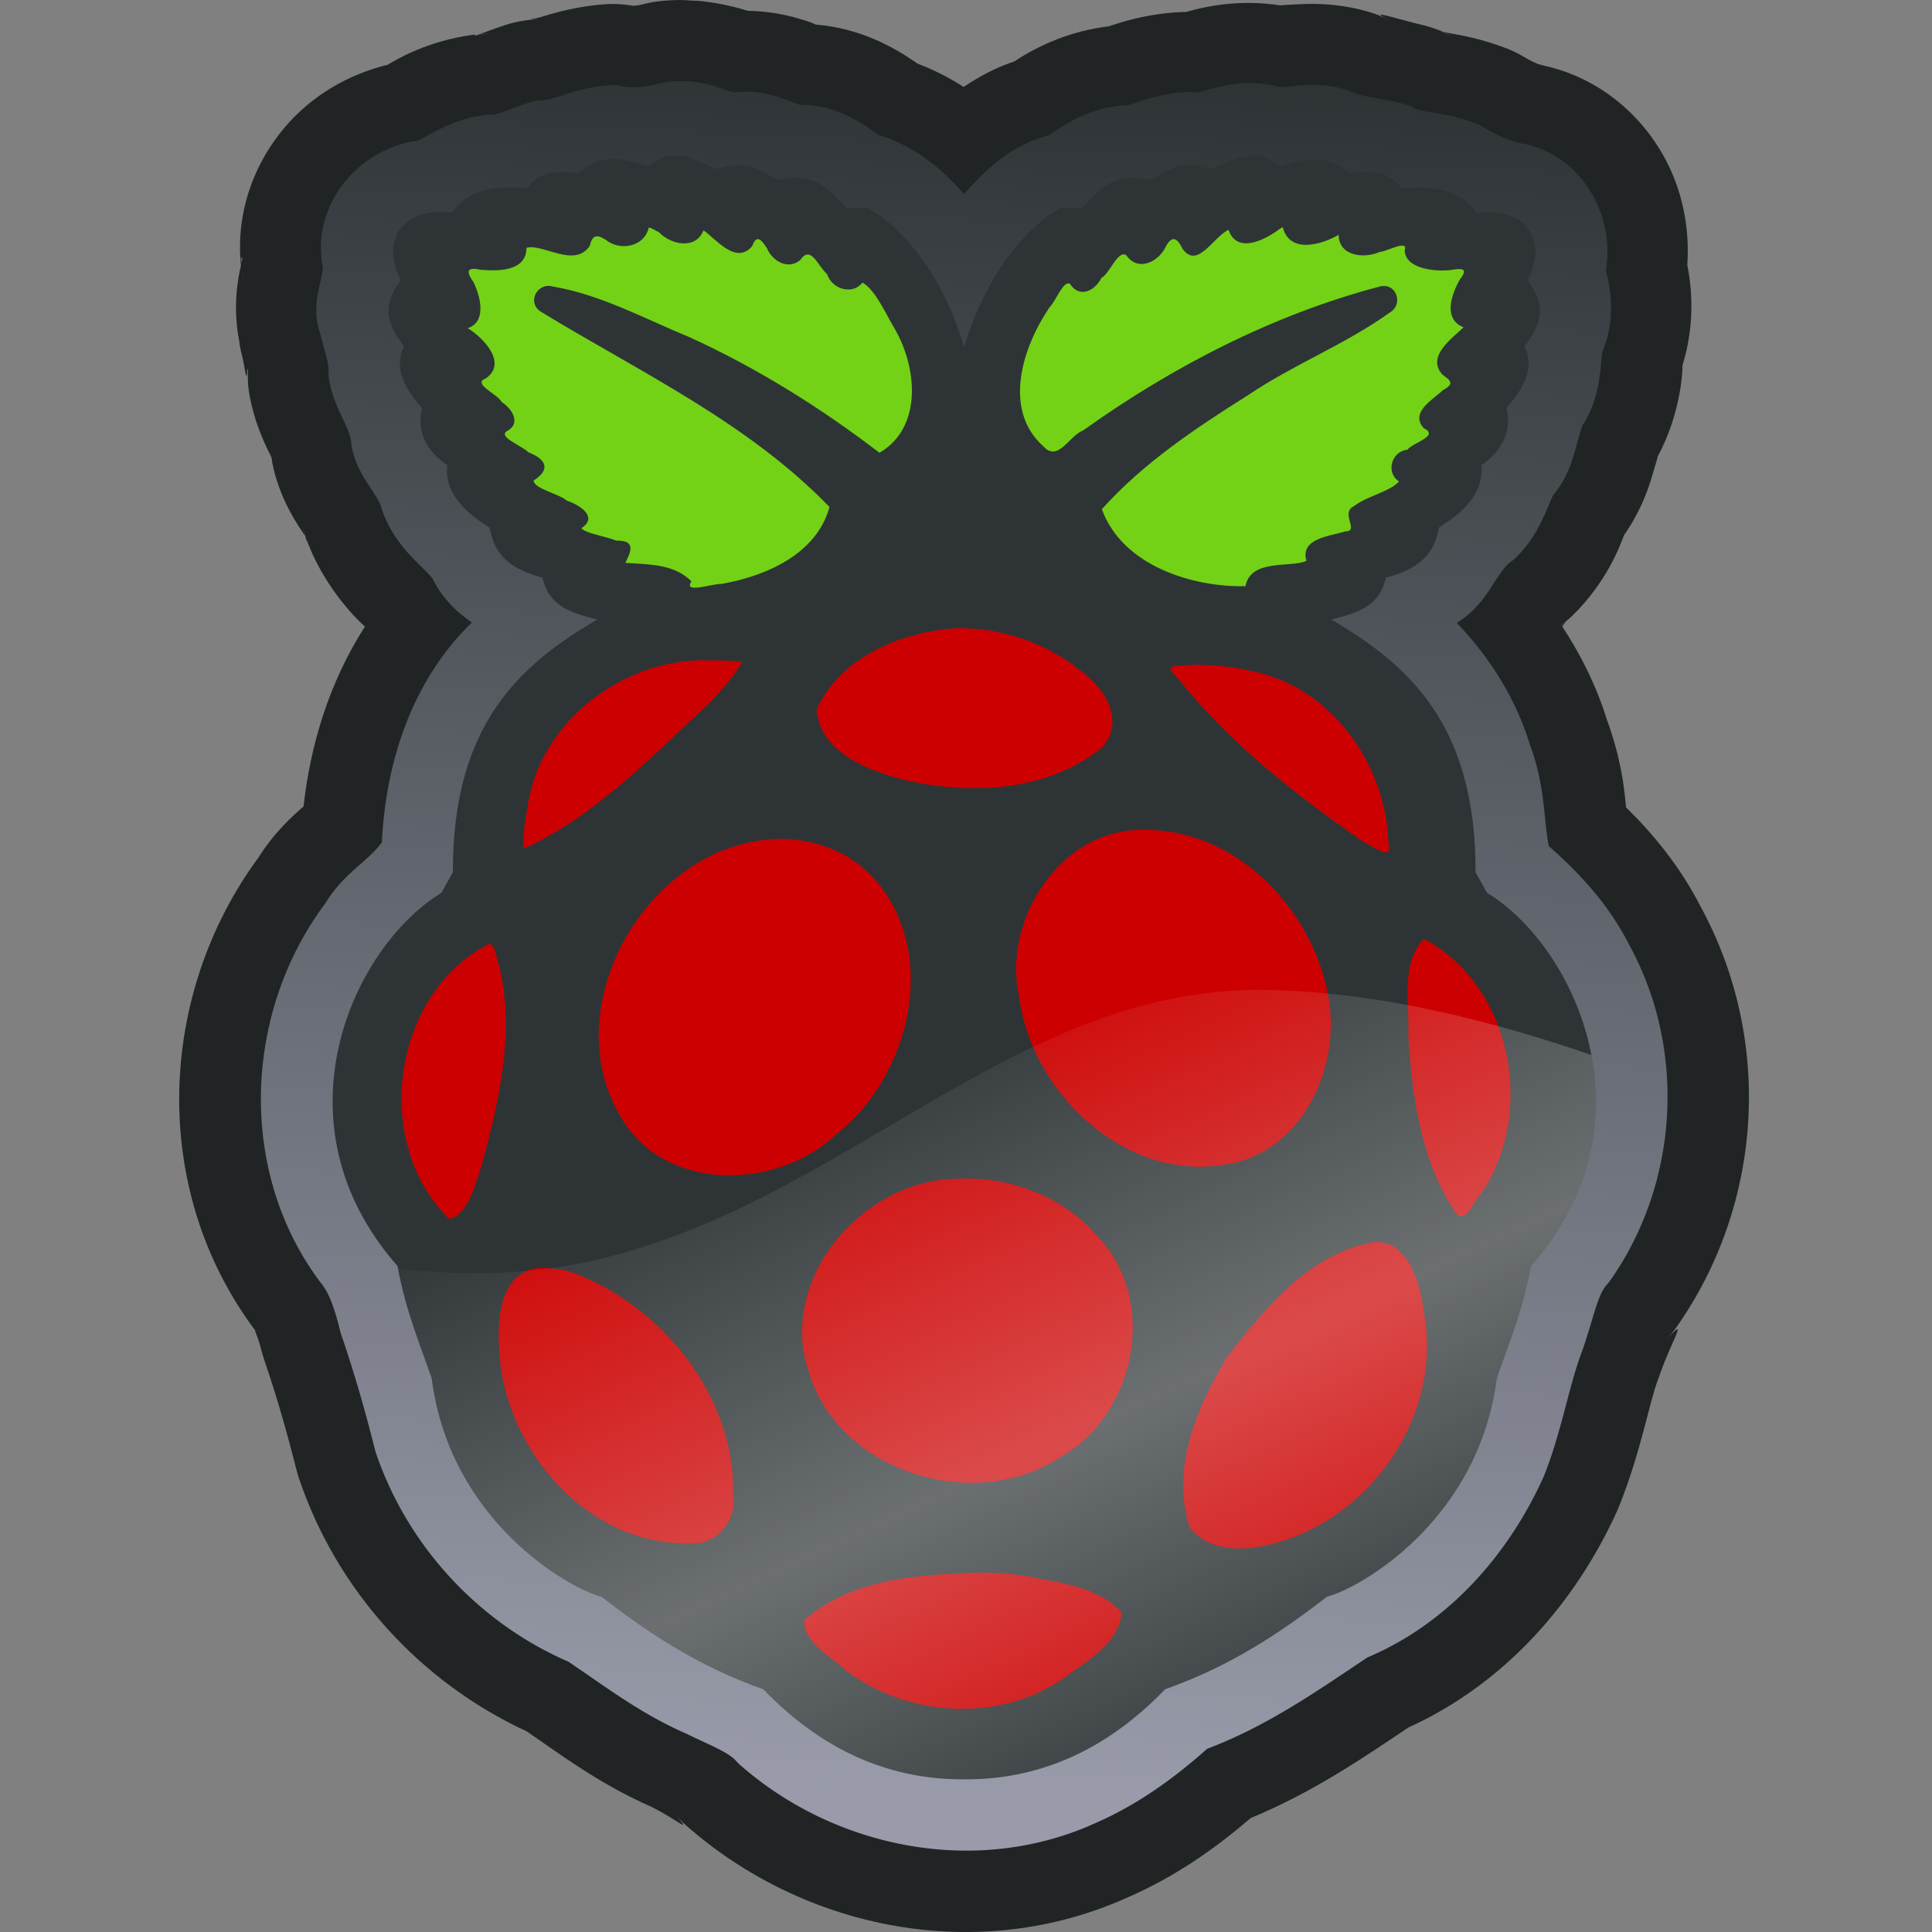 <?xml version="1.0" encoding="UTF-8" standalone="no"?>
<!-- Created with Inkscape (http://www.inkscape.org/) -->

<svg
   xmlns:dc="http://purl.org/dc/elements/1.1/"
   xmlns:cc="http://creativecommons.org/ns#"
   xmlns:rdf="http://www.w3.org/1999/02/22-rdf-syntax-ns#"
   xmlns:svg="http://www.w3.org/2000/svg"
   xmlns="http://www.w3.org/2000/svg"
   xmlns:xlink="http://www.w3.org/1999/xlink"
   xmlns:sodipodi="http://sodipodi.sourceforge.net/DTD/sodipodi-0.dtd"
   xmlns:inkscape="http://www.inkscape.org/namespaces/inkscape"
   width="400"
   height="400"
   viewBox="0 0 400 400"
   id="svg4201"
   version="1.1"
   inkscape:version="0.91 r13725"
   sodipodi:docname="raspberry-pi.svg"
   inkscape:export-filename="C:\Users\johannes\Documents\Arbeit\RRZE\github3\tango\16x16\logos\raspberry-pi.png"
   inkscape:export-xdpi="3.6011167"
   inkscape:export-ydpi="3.6011167">
  <rect x="0" y="0" width="400" height="400" fill="#808080" stroke="none"/>
  <defs
     id="defs4203">
    <inkscape:perspective
       sodipodi:type="inkscape:persp3d"
       inkscape:vp_x="0 : 200 : 1"
       inkscape:vp_y="0 : 1000 : 0"
       inkscape:vp_z="400 : 200 : 1"
       inkscape:persp3d-origin="200 : 133.33334 : 1"
       id="perspective4284" />
    <linearGradient
       inkscape:collect="always"
       xlink:href="#linearGradient4324"
       id="linearGradient4330"
       x1="-598.927"
       y1="1046.764"
       x2="-765.804"
       y2="683.871"
       gradientUnits="userSpaceOnUse"
       gradientTransform="matrix(0.467,0,0,0.47,554.426,653.963)" />
    <linearGradient
       inkscape:collect="always"
       id="linearGradient4324">
      <stop
         style="stop-color:#ffffff;stop-opacity:0"
         offset="0"
         id="stop4326" />
      <stop
         id="stop4332"
         offset="0.476"
         style="stop-color:#ffffff;stop-opacity:1" />
      <stop
         style="stop-color:#ffffff;stop-opacity:0;"
         offset="1"
         id="stop4328" />
    </linearGradient>
    <linearGradient
       inkscape:collect="always"
       xlink:href="#linearGradient4383"
       id="linearGradient4389"
       x1="-252.723"
       y1="840.059"
       x2="-234.625"
       y2="459.632"
       gradientUnits="userSpaceOnUse"
       gradientTransform="matrix(0.932,0,0,0.932,407.324,369.712)" />
    <linearGradient
       inkscape:collect="always"
       id="linearGradient4383">
      <stop
         style="stop-color:#999baa;stop-opacity:1"
         offset="0"
         id="stop4385" />
      <stop
         style="stop-color:#2e3436;stop-opacity:1"
         offset="1"
         id="stop4387" />
    </linearGradient>
  </defs>
  <sodipodi:namedview
     id="base"
     pagecolor="#ffffff"
     bordercolor="#666666"
     borderopacity="1.0"
     inkscape:pageopacity="0.0"
     inkscape:pageshadow="2"
     inkscape:zoom="0.5"
     inkscape:cx="-589.66477"
     inkscape:cy="176.53516"
     inkscape:document-units="px"
     inkscape:current-layer="layer1"
     showgrid="false"
     units="px"
     inkscape:snap-bbox="true"
     inkscape:bbox-paths="false"
     inkscape:bbox-nodes="true"
     inkscape:snap-bbox-edge-midpoints="false"
     inkscape:snap-bbox-midpoints="false"
     showguides="true"
     inkscape:guide-bbox="true"
     inkscape:window-width="1366"
     inkscape:window-height="721"
     inkscape:window-x="-4"
     inkscape:window-y="-4"
     inkscape:window-maximized="1"
     inkscape:snap-nodes="false"
     inkscape:showpageshadow="false"
     inkscape:snap-others="false"
     inkscape:object-paths="false"
     inkscape:snap-intersection-paths="true"
     inkscape:object-nodes="true"
     inkscape:snap-smooth-nodes="true"
     inkscape:snap-global="true">
    <sodipodi:guide
       position="25,410.476"
       orientation="1,0"
       id="guide4797" />
    <sodipodi:guide
       position="50,408.276"
       orientation="1,0"
       id="guide4799" />
    <sodipodi:guide
       position="75,408.276"
       orientation="1,0"
       id="guide4801" />
    <sodipodi:guide
       position="100,408.276"
       orientation="1,0"
       id="guide4803" />
    <sodipodi:guide
       position="125,410.917"
       orientation="1,0"
       id="guide4805" />
    <sodipodi:guide
       position="150,408.276"
       orientation="1,0"
       id="guide4807" />
    <sodipodi:guide
       position="175,406.41"
       orientation="1,0"
       id="guide4809" />
    <sodipodi:guide
       position="200,423.25"
       orientation="1,0"
       id="guide4811"
       inkscape:label=""
       inkscape:color="rgb(255,0,171)" />
    <sodipodi:guide
       position="225,405.437"
       orientation="1,0"
       id="guide4813" />
    <sodipodi:guide
       position="250,404.73"
       orientation="1,0"
       id="guide4815" />
    <sodipodi:guide
       position="275,405.791"
       orientation="1,0"
       id="guide4817" />
    <sodipodi:guide
       position="300,405.261"
       orientation="1,0"
       id="guide4819" />
    <sodipodi:guide
       position="325,405.614"
       orientation="1,0"
       id="guide4821" />
    <sodipodi:guide
       position="350,413.657"
       orientation="1,0"
       id="guide4823" />
    <sodipodi:guide
       position="375,405.791"
       orientation="1,0"
       id="guide4825" />
    <sodipodi:guide
       position="400,8"
       orientation="1,0"
       id="guide4827" />
    <sodipodi:guide
       position="392.5,400"
       orientation="0,1"
       id="guide4829" />
    <sodipodi:guide
       position="412.5,375"
       orientation="0,1"
       id="guide4831" />
    <sodipodi:guide
       position="408.089,350"
       orientation="0,1"
       id="guide4833" />
    <sodipodi:guide
       position="407.647,325"
       orientation="0,1"
       id="guide4835" />
    <sodipodi:guide
       position="406.41,300"
       orientation="0,1"
       id="guide4837" />
    <sodipodi:guide
       position="404.995,275"
       orientation="0,1"
       id="guide4839" />
    <sodipodi:guide
       position="406.94,250"
       orientation="0,1"
       id="guide4841" />
    <sodipodi:guide
       position="406.321,225"
       orientation="0,1"
       id="guide4843" />
    <sodipodi:guide
       position="405.437,200"
       orientation="0,1"
       id="guide4845"
       inkscape:label=""
       inkscape:color="rgb(255,0,206)" />
    <sodipodi:guide
       position="404.642,175"
       orientation="0,1"
       id="guide4847" />
    <sodipodi:guide
       position="404.995,150"
       orientation="0,1"
       id="guide4849" />
    <sodipodi:guide
       position="404.819,125"
       orientation="0,1"
       id="guide4851" />
    <sodipodi:guide
       position="403.581,100"
       orientation="0,1"
       id="guide4853" />
    <sodipodi:guide
       position="405.968,75"
       orientation="0,1"
       id="guide4855" />
    <sodipodi:guide
       position="405.791,50"
       orientation="0,1"
       id="guide4857" />
    <sodipodi:guide
       position="407.912,25"
       orientation="0,1"
       id="guide4859" />
    <sodipodi:guide
       position="285.53,-4.238319e-006"
       orientation="0,1"
       id="guide4861" />
    <sodipodi:guide
       position="0,418.5"
       orientation="1,0"
       id="guide6276" />
  </sodipodi:namedview>
  <g
     inkscape:label="Ebene 1"
     inkscape:groupmode="layer"
     id="layer1"
     transform="translate(0,-652.362)">
    <g
       id="g4265">
      <g
         transform="matrix(1.046,-0.075,0.075,1.046,-261.316,332.065)"
         id="g4197" />
      <flowRoot
         style="font-style:normal;font-weight:normal;font-size:40px;line-height:125%;font-family:sans-serif;letter-spacing:0px;word-spacing:0px;fill:#252525;fill-opacity:1;stroke:none;stroke-width:1px;stroke-linecap:butt;stroke-linejoin:miter;stroke-opacity:1"
         id="flowRoot4169"
         xml:space="preserve"
         transform="translate(-189.145,330)"><flowRegion
           id="flowRegion4171"><rect
             y="427.08"
             x="89.541"
             height="88.789"
             width="56.433"
             id="rect4173" /></flowRegion><flowPara
           id="flowPara4175" /></flowRoot>      <g
         transform="matrix(0.921,-0.391,0.391,0.921,-318.058,527.152)"
         id="g4433">
        <g
           id="g4444" />
      </g>
      <flowRoot
         style="font-style:normal;font-weight:normal;font-size:40px;line-height:125%;font-family:sans-serif;letter-spacing:0px;word-spacing:0px;fill:#252525;fill-opacity:1;stroke:none;stroke-width:1px;stroke-linecap:butt;stroke-linejoin:miter;stroke-opacity:1"
         id="flowRoot4169-8"
         xml:space="preserve"
         transform="translate(-189.582,329.196)"><flowRegion
           id="flowRegion4171-9"><rect
             y="427.08"
             x="89.541"
             height="88.789"
             width="56.433"
             id="rect4173-1" /></flowRegion><flowPara
           id="flowPara4175-4" /></flowRoot>      <g
         transform="matrix(0.921,-0.391,0.391,0.921,-318.495,526.348)"
         id="g4433-8">
        <g
           id="g4444-8" />
      </g>
      <g
         transform="translate(15.938,-129.999)"
         id="g4256">
        <path
           inkscape:connector-curvature="0"
           style="color:#000000;font-style:normal;font-variant:normal;font-weight:normal;font-stretch:normal;font-size:medium;line-height:normal;font-family:sans-serif;text-indent:0;text-align:start;text-decoration:none;text-decoration-line:none;text-decoration-style:solid;text-decoration-color:#000000;letter-spacing:normal;word-spacing:normal;text-transform:none;direction:ltr;block-progression:tb;writing-mode:lr-tb;baseline-shift:baseline;text-anchor:start;white-space:normal;clip-rule:nonzero;display:inline;overflow:visible;visibility:visible;opacity:1;isolation:auto;mix-blend-mode:normal;color-interpolation:sRGB;color-interpolation-filters:linearRGB;solid-color:#000000;solid-opacity:1;fill:#202425;fill-opacity:1;fill-rule:nonzero;stroke:none;stroke-width:36;stroke-linecap:butt;stroke-linejoin:round;stroke-miterlimit:4;stroke-dasharray:none;stroke-dashoffset:0;stroke-opacity:1;color-rendering:auto;image-rendering:auto;shape-rendering:auto;text-rendering:auto;enable-background:accumulate"
           d="m 125.013,782.361 0,0.002 c -1.457,0 -2.988,0.085 -4.571,0.268 -1.127,0.13 -2.244,0.342 -3.341,0.632 l -0.004,0 c -2.003,0.53 -2.823,0.073 -0.796,0.548 -2.385,-0.559 -4.843,-0.747 -7.286,-0.555 l -0.009,0 c -5.377,0.424 -9.779,1.65 -12.548,2.515 -2.763,0.863 -4.53,0.563 -0.215,0.595 -2.616,-0.019 -5.218,0.395 -7.699,1.224 -2.462,0.822 -4.203,1.493 -5.259,1.881 0.518,-0.089 1.361,-0.14 2.924,-0.078 -0.991,-0.036 -1.979,0.009 -2.966,0.093 -0.081,0.03 -0.341,0.122 -0.412,0.148 -0.429,0.155 -0.632,0.011 -0.441,-0.12 -0.009,0 -0.018,6.5e-4 -0.027,0 -9.921,1.239 -16.764,5.475 -18.004,6.248 -8.356,2.028 -15.822,6.506 -21.272,12.876 -6.245,7.299 -10.292,17.522 -9.137,28.665 -0.028,0.129 -0.021,0.114 -0.055,0.26 -0.466,2.034 -1.728,8.102 -0.33,15.252 0.077,0.737 0.202,1.468 0.375,2.189 1.097,4.305 1.079,7.173 1.324,3.731 0.04,0.074 0.08,0.147 0.12,0.22 -0.045,1.479 -0.024,2.962 0.206,4.425 l 0.002,0.011 c 1.077,6.813 3.828,11.87 4.463,13.233 0.082,0.175 0.145,0.335 0.195,0.477 -0.075,-0.431 -0.158,-1.058 -0.222,-2.154 0.044,0.75 0.136,1.496 0.249,2.238 0.167,0.506 0.128,0.591 0.033,0.197 0.049,0.305 0.09,0.611 0.151,0.914 4.85e-4,0 -4.76e-4,0.009 0,0.009 1.539,7.583 5.413,12.966 6.448,14.535 0.119,0.181 0.222,0.372 0.311,0.557 -0.144,-0.513 -0.316,-1.168 -0.546,-2.154 0.213,0.908 0.478,1.802 0.796,2.679 3.354,9.258 9.638,15.957 12.144,18.169 -7.486,11.659 -11.316,24.698 -12.708,37.245 -2.249,1.947 -5.952,5.225 -9.316,10.543 -20.938,28.418 -22.625,68.71 -0.637,98.017 0.019,0.025 0.039,0.051 0.058,0.077 0.181,0.239 0.367,0.473 0.557,0.705 l -0.062,-0.075 c -1.375,-1.695 -0.229,-0.355 0.705,3.398 0.165,0.67 0.36,1.335 0.583,1.988 l 0.007,0.022 c 2.508,7.324 4.693,14.892 6.626,22.62 l 0.006,0.024 c 0.155,0.615 0.334,1.224 0.537,1.825 8.67e-4,0 0.003,0.01 0.004,0.01 7.862,23.23 25.088,42.116 47.122,52.328 6.453,4.37 14.62,10.672 25.755,15.596 5.783,2.855 8.764,5.971 4.984,1.571 0.722,0.84 1.501,1.629 2.333,2.36 24.547,21.577 60.458,28.867 91.527,14.782 9.975,-4.353 18.221,-10.283 25.315,-16.359 13.215,-5.484 23.745,-12.796 32.644,-18.745 20.447,-9.304 34.873,-26.394 43.24,-44.888 l 0.002,-0.01 c 0.151,-0.335 0.294,-0.673 0.43,-1.014 l 0.004,-0.01 c 4.585,-11.538 6.155,-21.294 8.028,-26.196 0.083,-0.215 0.162,-0.431 0.239,-0.648 0.007,-0.02 0.013,-0.039 0.02,-0.058 2.709,-7.82 6.201,-12.605 1.506,-7.553 0.729,-0.783 1.403,-1.615 2.019,-2.489 l 0.009,-0.013 c 17.914,-25.457 20.047,-59.441 5.039,-87.021 -4.265,-8.338 -9.807,-15.051 -15.482,-20.62 -0.358,-4.226 -1.06,-10.209 -3.951,-18.133 -2.18,-6.998 -5.386,-13.415 -9.241,-19.298 0.004,-0.009 0.02,-0.027 0.024,-0.033 0.479,-0.739 0.823,-1.114 0.847,-1.151 0.024,-0.037 -0.274,0.264 -1.08,0.88 -0.009,-0.014 -0.02,-0.028 -0.029,-0.042 0.369,-0.28 0.743,-0.553 1.109,-0.838 0.392,-0.305 0.774,-0.622 1.131,-0.969 l 0.002,0 c 7.292,-7.08 10.03,-14.772 10.787,-16.774 3.215,-4.574 4.889,-9.056 5.781,-12.147 0.723,-2.506 1.273,-4.206 1.153,-4.057 5.029,-9.314 5.202,-18.411 5.157,-18.919 2.351,-7.594 2.195,-14.822 1.003,-20.797 0.536,-7.847 -1.076,-15.66 -4.84,-22.461 -4.782,-8.642 -13.385,-16.322 -24.945,-18.843 -0.413,-0.123 -0.831,-0.23 -1.253,-0.32 0.51,0.098 -0.658,-0.191 -2.679,-1.402 -1.192,-0.721 -2.444,-1.335 -3.744,-1.837 l -0.024,-0.009 c -4.802,-1.846 -9.047,-2.67 -11.67,-3.108 -0.541,-0.09 -1,-0.227 -1.384,-0.361 0.547,0.28 1.336,0.712 2.493,1.406 -2.039,-1.22 -4.251,-2.128 -6.559,-2.693 l -0.007,0 c -6.526,-1.599 -11.636,-3.374 -7.298,-1.182 -1.282,-0.648 -2.621,-1.18 -3.999,-1.586 -5.457,-1.609 -10.453,-1.782 -13.972,-1.608 -2.109,0.104 -3.854,0.175 -4.45,0.246 -7.685,-1.172 -14.403,-0.094 -19.391,1.36 -7.932,0.183 -13.773,2.231 -16.037,2.985 -8.032,0.957 -14.616,3.993 -19.588,7.271 -4.073,1.353 -7.449,3.246 -10.492,5.286 -2.858,-1.881 -6.057,-3.503 -9.571,-4.851 -4.785,-3.379 -11.837,-7.339 -21.068,-8.065 -0.151,-0.137 -0.917,-0.504 -3.789,-1.335 -2.699,-0.78 -6.25,-1.458 -10.27,-1.522 -2.001,-0.645 -5.644,-1.589 -9.662,-2.014 -0.581,-0.061 -1.165,-0.09 -1.75,-0.089 -0.805,-0.05 -1.576,-0.129 -2.436,-0.127 l -0.002,0 z m 157.849,6.519 c -1.332,-0.683 -1.042,-0.363 0,0 z M 47.223,893.395 c 0.521,1.852 0.503,1.039 0,0 z m -6.91,-16.015 c -0.011,-0.066 -0.023,-0.131 -0.033,-0.197 -0.01,-0.03 -0.016,-0.052 -0.027,-0.084 0.023,0.134 0.041,0.2 0.06,0.28 z M 261.946,833.074 c -0.018,0.096 -0.036,0.192 -0.053,0.288 -2.7e-4,-0.009 -0.006,-0.146 -0.006,-0.146 0,0 0.056,-0.136 0.058,-0.142 z M 34.069,835.642 c 0.077,0.036 0.163,0.306 0.157,0.346 -0.008,0.053 -0.109,0.515 -0.162,0.779 0.005,-0.193 -0.088,-1.004 -0.066,-1.067 0.02,-0.057 0.045,-0.07 0.071,-0.058 z m 0.142,3.505 c 0.093,0.604 0.128,1.198 0.253,1.806 l -0.229,-1.419 c -0.032,-0.273 0.002,-0.151 -0.024,-0.388 z m 227.961,0.696 c 0.021,0.097 0.043,0.193 0.066,0.29 -0.003,-0.009 -0.06,-0.149 -0.06,-0.149 0,0 -0.006,-0.135 -0.006,-0.14 z m -56.928,0.681 c 1.152,2.727 3.005,5.1 5.37,6.879 -1.434,-0.96 -3.275,-2.399 -5.031,-5.852 -0.155,-0.305 -0.208,-0.698 -0.339,-1.027 z m -88.608,0.872 c -0.037,0.062 -0.07,0.175 -0.107,0.235 l -0.024,-0.016 c 0.044,-0.073 0.088,-0.145 0.131,-0.219 z m -0.521,0.805 c 0.012,0.016 0.011,0.015 0.024,0.031 -0.117,0.169 -0.214,0.276 -0.328,0.426 0.104,-0.151 0.205,-0.303 0.304,-0.457 z m -0.834,1.147 c -0.15,0.177 -0.334,0.455 -0.468,0.608 -0.074,0.084 -0.099,0.087 -0.169,0.166 0.22,-0.252 0.433,-0.51 0.637,-0.774 z m 148.484,0.619 c 0.085,0.153 0.172,0.305 0.262,0.455 -0.071,-0.118 -0.123,-0.16 -0.195,-0.288 -0.023,-0.04 -0.043,-0.12 -0.067,-0.168 z m -150.542,1.55 0,0.004 c -0.036,0.032 -0.093,0.096 -0.127,0.126 l -0.033,0 c 0.054,-0.043 0.107,-0.086 0.16,-0.129 z m 97.476,1.95 c 1.397,1.033 2.945,1.844 4.591,2.402 -0.332,-0.107 -0.821,0.058 -3.625,-1.686 -0.246,-0.153 -0.659,-0.513 -0.965,-0.716 z m -86.503,0.237 c 0.104,0.06 0.123,0.098 0.235,0.16 0.228,0.126 0.57,0.284 0.869,0.43 0.1,0.05 0.2,0.101 0.3,0.149 0.077,0.035 0.112,0.059 0.197,0.097 -0.43,-0.17 -0.941,-0.377 -1.69,-0.821 0.03,-0.009 0.059,-0.009 0.089,-0.015 z m -10.201,0.155 0,0.002 0,0.025 c 2.286,0.32 5.011,0.506 8.243,0.129 2.145,1.473 4.565,2.672 7.167,3.292 5.294,1.262 8.898,0.422 6.934,0.459 0.731,-0.015 2.646,-0.278 4.756,-0.705 2.108,1.465 4.961,2.857 8.214,3.968 1.45,2.239 2.977,5.079 4.465,9.076 0.26,0.669 0.562,1.32 0.905,1.95 1.279,3.094 3,6.455 5.913,9.666 l 0.002,0 c 4.379,4.827 10.27,8.442 18.044,9.505 14.558,2.332 30.395,-5.962 35.097,-21.418 1.801,-4.505 3.419,-7.156 4.412,-8.673 2.542,-0.804 5.306,-2.054 8.101,-3.977 3.109,0.632 5.865,0.631 7.57,0.432 l 0.002,0 c 2.077,-0.243 4.104,-0.878 5.84,-1.519 2.159,0.244 4.332,0.136 6.492,-0.217 0.304,-0.031 0.608,-0.069 0.91,-0.117 0.141,-0.022 0.557,-0.169 0.712,-0.191 0.226,-0.043 0.451,-0.09 0.676,-0.142 l 0.009,0.047 0.036,-0.009 c 0.278,-0.071 0.554,-0.149 0.829,-0.235 0.007,0 0.016,4.3e-4 0.024,-0.009 l 0.022,-0.009 c 0.05,-0.014 0.101,-0.029 0.151,-0.044 0.739,-0.236 0.985,-0.332 0.524,-0.178 -0.023,0.009 0.325,-0.116 0.437,-0.153 0.144,-0.053 0.111,-0.011 0.27,-0.073 0.011,0 0.03,-0.015 0.042,-0.02 0.086,0.021 0.523,-0.188 1.311,-0.559 0.177,-0.073 0.21,-0.099 0.473,-0.209 0.28,-0.024 0.509,0.025 0.792,-0.011 1.17,0.405 2.362,0.752 3.585,0.971 l 0.004,0 c 2.225,0.397 2.008,0.258 3.179,0.346 2.756,1.337 5.407,2.207 7.843,2.669 -1.141,2.103 -2.278,4.764 -2.988,8.101 -1.655,2.418 -2.833,4.9 -3.711,7.2 -1.879,1.578 -3.882,3.85 -5.725,6.672 -3.989,2.304 -6.899,5.228 -8.883,7.606 -4.064,1.897 -7.87,4.536 -10.924,8.01 -5.698,6.484 -9.012,15.413 -7.26,25.555 1.83,11.916 9.904,20.501 18.716,24.779 5.663,3.257 10.067,10.304 10.265,15.219 l 0,-0.029 c 0.002,0.049 0.003,0.098 0.006,0.147 l 0.002,0.031 c 0.168,3.598 -1.065,20.75 11.698,33.536 0.004,0 0.007,0.011 0.011,0.015 0.013,0.014 0.027,0.028 0.04,0.042 6.083,6.06 10.383,10.661 7.947,6.665 0.412,0.675 0.859,1.327 1.337,1.958 l -0.002,0 c 4.505,5.95 4.684,18.192 1.384,22.223 l 0.147,-0.177 c -3.998,4.75 -9.248,12.166 -10.966,22.33 -1.73,5.919 -5.352,14.552 -7.475,25.741 -1.655,6.08 -7.967,12.991 -15.434,16.152 l -0.011,0 c -1.309,0.555 -2.566,1.227 -3.755,2.007 l -0.006,0 c -9.3e-4,7e-4 -0.003,0 -0.004,0 -10.506,6.887 -18.29,12.639 -23.239,14.36 -0.046,0.016 -0.091,0.034 -0.137,0.051 -7.289,2.584 -14.12,6.833 -19.746,12.687 -1.828,1.617 -3.983,2.936 -6.264,3.931 -0.864,-0.392 -1.862,-0.853 -2.16,-0.952 -2.812,-0.936 -6.937,-1.254 -6.914,-1.253 l -0.002,0 c -3.508,-0.152 -6.965,0.484 -10.139,1.801 -2.921,-1.329 -5.591,-3.122 -7.571,-5.293 -0.426,-0.467 -0.869,-0.914 -1.331,-1.346 l -0.015,-0.014 c -5.312,-4.958 -11.054,-7.752 -15.121,-9.331 -4.067,-1.579 -6.736,-2.92 -4.286,-1.369 -0.651,-0.412 -1.321,-0.793 -2.008,-1.14 l -0.007,0 c -2.877,-1.45 -7.357,-4.537 -12.581,-7.987 -0.008,-0.019 -0.021,-0.045 -0.029,-0.062 -0.018,-0.039 -0.034,-0.073 -0.047,-0.102 -0.007,-0.015 -0.013,-0.029 -0.02,-0.044 l -0.007,-0.015 -0.486,-0.954 c -4.1e-4,-8e-4 -5.207,-6.373 -5.208,-6.373 -0.374,-0.329 -0.762,-0.639 -1.164,-0.934 -3.2e-4,-3e-4 -1.135,-0.784 -1.828,-1.213 -0.694,-0.429 -0.847,-0.813 -3.91,-2.005 -1.986,-0.773 -3.915,-1.194 -5.363,-1.395 -0.576,-0.08 -1.113,-0.049 -1.692,-0.078 -1.271,-1.333 -2.287,-2.69 -3.019,-4.019 -0.118,-0.214 -0.238,-0.427 -0.362,-0.637 l -0.024,-0.04 c -1.306,-2.198 -2.732,-6.491 -3.74,-12.147 -0.249,-1.403 -0.626,-2.778 -1.122,-4.114 l -0.002,-0.01 c -2.336,-6.281 -4.431,-14.059 -7.093,-22.56 l -0.002,-0.01 c -0.759,-2.421 -1.9,-4.706 -3.381,-6.767 l -0.004,-0.01 c -5.028,-6.998 -7.219,-11.508 -7.133,-10.975 -0.072,-0.446 -0.156,-0.89 -0.253,-1.331 -1.48,-6.715 3.049,-17.701 9.321,-21.997 l 0.007,-0.009 c 1.051,-0.718 2.042,-1.519 2.964,-2.396 l 0.007,-0.009 c 10.255,-9.764 12.915,-22.744 12.422,-33.063 0.564,-6.552 4.744,-13.323 8.713,-15.565 l 0.013,-0.009 c 0.143,-0.081 0.286,-0.164 0.428,-0.248 l -0.013,0.009 c 0.904,-0.536 5.676,-2.94 10.339,-7.329 5.972,-5.621 11.434,-14.442 9.968,-26.562 -1.267,-11.632 -8.826,-20.978 -18.575,-25.564 -1.948,-2.455 -4.71,-5.305 -8.822,-7.531 -1.732,-2.534 -3.616,-4.609 -5.408,-6.284 -0.826,-2.481 -1.993,-5.209 -4.126,-8.018 -0.715,-2.87 -1.729,-5.487 -2.773,-7.617 2.488,-0.48 5.168,-1.278 8.012,-2.697 1.89,-0.181 3.978,-0.484 6.537,-1.317 z m 157.134,5.659 c 0.073,8.5e-4 0.098,0.026 0.078,0.04 -0.783,0.557 -1.481,1.218 -2.191,1.865 l 0.069,-0.322 c 1.175,-1.371 1.825,-1.585 2.043,-1.582 z m -154.796,31.182 c 0.18,1.206 1.132,4.225 -1.258,9.136 1.264,-2.868 1.7,-6.033 1.258,-9.136 z m -2.447,11.386 c -0.114,0.177 -0.134,0.305 -0.257,0.486 -0.11,0.162 -0.271,0.298 -0.39,0.457 0.226,-0.307 0.442,-0.622 0.646,-0.943 z m 191.413,81.148 c 0.184,0.246 0.359,0.497 0.519,0.759 -0.1,-0.163 -0.178,-0.225 -0.277,-0.382 -0.089,-0.12 -0.152,-0.257 -0.242,-0.377 z M 52.1,1020.763 c 0.02,0.124 0.055,0.23 0.076,0.353 0.014,0.065 0.013,0.13 0.027,0.195 -0.04,-0.182 -0.074,-0.364 -0.104,-0.548 z m 60.227,56.582 c -0.664,-0.068 0.439,0.055 1.16,0.169 l -0.049,0 c -0.007,-8e-4 -0.018,0 -0.025,0 -0.007,-6e-4 -0.014,0 -0.02,0 -0.243,-0.037 -0.487,-0.07 -0.732,-0.096 -0.108,-0.015 -0.244,-0.053 -0.333,-0.062 l 0,-0.011 z m 4.002,0.77 c 0.315,0.129 0.104,0.169 -0.004,0.131 -0.037,-0.013 -0.011,-0.075 0.004,-0.131 z m -37.631,10.754 c 0.025,0.047 0.058,0.085 0.084,0.131 0.029,0.049 0.047,0.1 0.076,0.149 l -0.024,-0.04 c -0.047,-0.079 -0.092,-0.16 -0.137,-0.24 z m 54.741,10.101 0.025,0.042 c 0.013,0.133 0.025,0.989 0.025,0.989 -0.007,-0.344 -0.023,-0.688 -0.051,-1.031 z m 41.408,44.249 c 0.211,0.371 0.435,0.735 0.674,1.089 -0.316,-0.409 -0.478,-0.734 -0.674,-1.089 z m 7.338,9.101 c 0.021,5e-4 0.032,0.01 0.053,0.01 l -0.053,0 0,-0.01 z"
           id="path4379" />
        <path
           inkscape:connector-curvature="0"
           style="color:#000000;font-style:normal;font-variant:normal;font-weight:normal;font-stretch:normal;font-size:medium;line-height:normal;font-family:sans-serif;text-indent:0;text-align:start;text-decoration:none;text-decoration-line:none;text-decoration-style:solid;text-decoration-color:#000000;letter-spacing:normal;word-spacing:normal;text-transform:none;direction:ltr;block-progression:tb;writing-mode:lr-tb;baseline-shift:baseline;text-anchor:start;white-space:normal;clip-rule:nonzero;display:inline;overflow:visible;visibility:visible;opacity:1;isolation:auto;mix-blend-mode:normal;color-interpolation:sRGB;color-interpolation-filters:linearRGB;solid-color:#000000;solid-opacity:1;fill:url(#linearGradient4389);fill-opacity:1;fill-rule:nonzero;stroke:none;stroke-width:15;stroke-linecap:butt;stroke-linejoin:round;stroke-miterlimit:4;stroke-dasharray:none;stroke-dashoffset:0;stroke-opacity:1;color-rendering:auto;image-rendering:auto;shape-rendering:auto;text-rendering:auto;enable-background:accumulate"
           d="m 125.037,799.145 c -0.844,9.3e-4 -1.732,0.049 -2.666,0.157 a 6.993,6.993 0 0 0 -0.983,0.186 c -3.471,0.918 -6.528,1.222 -8.915,0.663 a 6.993,6.993 0 0 0 -2.145,-0.164 c -7.32,0.578 -11.593,3.183 -14.203,3.163 a 6.993,6.993 0 0 0 -2.267,0.361 c -4.558,1.521 -6.924,2.688 -8.089,2.613 a 6.993,6.993 0 0 0 -1.315,0.042 c -6.556,0.816 -10.881,3.9 -13.983,5.321 -5.797,0.829 -10.944,3.756 -14.629,8.063 -3.975,4.646 -6.34,11.222 -4.94,18.02 0.035,0.293 -0.123,1.463 -0.645,3.74 -0.528,2.308 -1.35,6.029 0.142,10.19 L 50.206,850.863 c 1.07,4.199 1.993,6.794 1.894,8.38 a 6.993,6.993 0 0 0 0.071,1.53 c 0.605,3.831 2.11,6.643 3.099,8.768 0.99,2.125 1.458,3.486 1.51,4.418 a 6.993,6.993 0 0 0 0.129,1.002 c 0.799,3.949 2.718,6.682 4.008,8.635 1.289,1.953 1.944,3.157 2.094,3.806 a 6.993,6.993 0 0 0 0.237,0.798 c 2.69,7.432 8.056,11.098 10.343,13.897 2.18,4.403 5.196,7.067 8.172,9.157 -0.328,0.311 -0.348,0.364 -0.737,0.723 a 6.993,6.993 0 0 0 -0.255,0.246 c -11.898,12.163 -16.888,28.731 -17.638,44.529 -0.88,1.198 -2.125,2.488 -4.002,4.134 -2.314,2.028 -5.344,4.55 -7.701,8.491 -16.898,22.53 -18.31,55.445 -1.051,78.449 a 6.993,6.993 0 0 0 0.164,0.208 c 1.793,2.211 2.884,5.59 3.966,9.957 a 6.993,6.993 0 0 0 0.171,0.585 c 2.689,7.851 5,15.874 7.029,23.983 a 6.993,6.993 0 0 0 0.16,0.543 c 6.537,19.321 21.305,35.247 39.875,43.298 7.343,4.911 14.952,10.793 24.364,14.875 5.135,2.513 8.794,3.837 10.452,5.767 a 6.993,6.993 0 0 0 0.686,0.694 c 19.809,17.414 49.13,23.228 73.639,12.06 8.801,-3.823 16.355,-9.366 23.115,-15.37 12.584,-4.745 23.131,-12.225 33.19,-18.918 16.805,-7.088 29.207,-21.357 36.415,-37.291 a 6.993,6.993 0 0 0 0.127,-0.3 c 3.724,-9.368 5.087,-18.504 7.952,-25.997 a 6.993,6.993 0 0 0 0.076,-0.208 c 2.263,-6.532 3.014,-11.272 5.069,-13.484 a 6.993,6.993 0 0 0 0.597,-0.736 c 14.181,-20.153 15.892,-47.729 3.944,-69.523 -4.174,-8.252 -10.248,-14.832 -16.645,-20.424 -1.058,-5.399 -0.776,-12.622 -3.833,-20.777 -2.936,-9.682 -8.352,-18.298 -15.227,-25.44 a 6.993,6.993 0 0 0 0.219,-0.126 c 4.001,-2.519 6.041,-5.92 7.568,-8.278 1.527,-2.358 2.562,-3.693 3.378,-4.235 a 6.993,6.993 0 0 0 0.998,-0.805 c 4.767,-4.628 6.279,-9.818 7.794,-13.02 2.413,-2.854 3.619,-6.015 4.341,-8.517 0.781,-2.707 1.264,-4.768 1.794,-6.018 3.799,-5.924 3.527,-11.789 4.075,-15.227 2.47,-5.831 2.034,-11.773 0.705,-16.758 0.888,-5.38 -0.086,-10.8 -2.66,-15.452 -2.918,-5.274 -8.124,-9.763 -14.903,-10.847 l 0.217,0.038 c -2.564,-0.493 -5.267,-1.759 -8.194,-3.524 a 6.993,6.993 0 0 0 -1.102,-0.541 c -6.728,-2.586 -11.322,-2.225 -13.153,-3.325 a 6.993,6.993 0 0 0 -1.937,-0.796 c -5.149,-1.261 -8.828,-1.467 -10.882,-2.506 a 6.993,6.993 0 0 0 -1.176,-0.466 c -6.452,-1.902 -11.36,-0.432 -13.752,-0.548 -6.273,-1.705 -12.083,-0.395 -16.636,1.131 -6.221,-0.451 -11.19,1.563 -14.735,2.628 -6.597,0.197 -12.048,3.093 -16.305,6.239 -8.233,1.999 -13.543,7.58 -17.663,12.173 -4.438,-5.116 -10.227,-10.041 -17.831,-12.295 -4.034,-3.054 -9.35,-6.264 -16.061,-6.177 -2.452,-0.651 -7.063,-3.382 -13.797,-2.591 -1.655,-0.371 -4.451,-1.783 -8.531,-2.214 l 0,0.002 c -0.756,-0.08 -1.556,-0.127 -2.4,-0.126 z m 116.483,24.253 0.087,0.228 c -0.076,-0.08 -0.127,-0.132 -0.209,-0.218 0.041,-0.005 0.081,-0.006 0.122,-0.009 z m -117.07,6.894 c 1.351,0.418 2.785,0.937 4.802,1.358 0.101,0.16 0.162,0.377 0.277,0.515 3.071,3.719 4.821,2.856 6.468,2.822 0.823,-0.017 1.655,-0.062 2.972,-0.595 0.321,-0.13 0.838,-0.596 1.286,-0.881 1.963,0.623 4.247,1.021 6.885,0.714 0.072,0.07 -0.107,-0.076 0.765,0.743 1.354,1.273 3.831,3.883 8.096,4.725 a 6.993,6.993 0 0 0 0.778,0.109 c 1.827,0.152 2.563,0.561 2.988,1.083 a 6.993,6.993 0 0 0 0.246,0.286 c 4.116,4.534 7.036,10.491 9.489,17.077 l -0.117,-0.339 c 0.681,2.16 1.736,4.439 3.638,6.535 1.841,2.029 4.743,3.806 8.081,4.217 7.159,1.25 14.794,-2.718 16.749,-10.336 2.977,-7.662 6.307,-14.488 11.184,-18.197 0.856,-0.157 1.678,-0.26 3.371,-0.739 2.126,-0.602 5.107,-2.015 7.209,-4.682 0.725,-0.761 1.112,-0.718 0.839,-0.807 a 6.993,6.993 0 0 0 2.742,0.313 c 1.382,-0.117 2.362,-0.457 3.383,-0.765 2.086,1.607 4.151,1.604 5.286,1.471 1.275,-0.149 2.044,-0.473 2.791,-0.852 0.748,-0.379 1.435,-0.813 2.242,-1.644 0.15,-0.154 0.331,-0.46 0.503,-0.657 0.086,-0.018 0.213,-4.4e-4 0.297,-0.02 a 6.993,6.993 0 0 0 1.273,0.881 c 0.036,0.015 0.062,0.038 0.098,0.053 a 6.993,6.993 0 0 0 5.315,0.488 c -0.207,0.033 -0.509,0.07 -1.114,0.107 -0.231,0.014 -0.524,0.031 -1.04,-0.015 -0.023,0 -0.061,-0.011 -0.091,-0.015 1.187,-0.053 2.064,-0.35 2.83,-0.727 l 0,0.002 0.142,0.375 c -0.013,0.009 -0.029,0.013 -0.117,0.044 -0.044,0.015 -0.101,0.036 -0.237,0.076 -0.03,0.008 -0.027,0.02 -0.027,0.035 0.163,-0.054 0.323,-0.104 0.508,-0.175 0.149,-0.057 0.241,-0.074 0.737,-0.324 0.124,-0.062 0.275,-0.138 0.552,-0.31 0.138,-0.086 0.308,-0.195 0.555,-0.384 0.141,-0.107 0.357,-0.331 0.617,-0.586 2.428,0.277 5.023,0.108 7.597,-0.954 0.109,0.117 0.786,0.353 2.318,1.244 a 6.993,6.993 0 0 0 2.287,0.839 c 2.445,0.436 4.167,0.394 5.018,0.512 0.355,0.049 0.409,0.056 0.433,0.051 a 6.993,6.993 0 0 0 1.184,0.907 c 3.78,2.273 7.492,2.071 9.62,2.008 1.903,-0.056 2.331,0.059 2.291,0.009 0.265,0.252 0.703,0.691 2.018,1.801 1.078,0.91 2.862,2.039 5.024,2.69 0.16,3.14 1.051,5.082 1.333,5.947 -1.625,2.999 -2.281,6.485 -1.823,9.915 -0.124,0.201 -0.305,0.529 -0.821,1.256 -1.134,1.599 -3.416,5.023 -3.054,9.425 0.01,0.164 0.025,0.153 -0.2,0.313 a 6.993,6.993 0 0 0 -0.932,0.794 c -3.698,3.754 -4.045,7.402 -4.286,9.416 -0.096,-0.009 -0.278,0.169 -1.861,1.278 -1.843,1.292 -5.069,4.093 -6.022,8.32 -0.031,0.024 -0.249,0.264 -0.965,0.35 a 6.993,6.993 0 0 0 -1.856,0.488 c -4.414,1.839 -6.182,5.263 -7.164,6.714 -0.438,0.648 -0.528,0.784 -0.519,0.827 -3.473,0.731 -6.568,2.455 -8.966,5.184 -2.516,2.863 -4.148,7.243 -3.338,11.732 0.891,6.377 5.407,10.842 10.463,12.916 10.488,5.987 18.28,17.309 18.757,29.151 a 6.993,6.993 0 0 0 0.002,0.044 c 0.268,5.76 -0.406,15.238 6.818,22.468 a 6.993,6.993 0 0 0 0.011,0.013 c 4.709,4.691 8.782,7.115 10.425,9.806 a 6.993,6.993 0 0 0 0.393,0.577 c 9.185,12.131 10.513,31.35 0.989,42.983 -3.252,3.863 -6.582,8.854 -7.402,15.238 -2.202,7.995 -5.959,16.433 -7.673,26.405 -3.282,12.105 -13.272,22.222 -25.096,27.227 a 6.993,6.993 0 0 0 -1.107,0.592 c -9.634,6.316 -17.947,13.056 -26.935,16.181 a 6.993,6.993 0 0 0 -0.04,0.014 c -5.187,1.839 -9.955,4.883 -13.777,9.046 -5.933,5.425 -13.479,8.968 -21.301,10.115 -0.479,-0.87 -1.06,-1.593 -1.593,-2.043 -1.025,-0.866 -1.815,-1.147 -2.405,-1.344 -1.181,-0.393 -1.774,-0.389 -2.342,-0.413 a 6.993,6.993 0 0 0 -5.476,2.282 c -0.267,0.293 -0.599,0.665 -0.938,1.213 -8.698,-1.54 -16.987,-5.879 -22.973,-12.442 a 6.993,6.993 0 0 0 -0.395,-0.401 c -6.663,-6.219 -13.678,-6.728 -16.933,-8.788 a 6.993,6.993 0 0 0 -0.594,-0.337 c -6.043,-3.046 -12.11,-7.776 -19.129,-12.149 -0.03,-0.298 -0.058,-0.694 -0.058,-0.694 -5e-5,-3e-4 -0.161,-0.471 -0.322,-0.941 -0.016,-0.089 0.018,-0.113 -0.002,-0.206 -0.139,-0.642 -0.81,-2.071 -0.81,-2.072 -4.1e-4,-7e-4 -1.607,-1.873 -1.608,-1.874 -6.3e-4,-5e-4 -1.288,-0.866 -1.885,-1.098 -0.596,-0.232 -1.127,-0.347 -1.579,-0.41 -0.904,-0.125 -1.507,-0.062 -1.961,0 -1.816,0.26 -1.941,0.562 -2.247,0.718 -0.139,0.071 -0.188,0.106 -0.28,0.158 -5.203,-3.612 -9.654,-8.123 -12.617,-13.502 a 6.993,6.993 0 0 0 -0.113,-0.199 c -2.978,-5.011 -4.661,-11.179 -5.838,-17.783 a 6.993,6.993 0 0 0 -0.33,-1.211 c -2.731,-7.344 -4.86,-15.35 -7.378,-23.395 a 6.993,6.993 0 0 0 -0.996,-1.992 c -4.846,-6.744 -9.142,-12.317 -10.075,-18.104 a 6.993,6.993 0 0 0 -0.075,-0.392 c -3.196,-14.499 3.978,-31.079 16.243,-39.467 a 6.993,6.993 0 0 0 0.874,-0.707 c 6.161,-5.866 7.732,-14.015 7.178,-21.081 0.595,-12.147 7.072,-24.241 17.277,-30.005 a 6.993,6.993 0 0 0 0.126,-0.073 c 1.796,-1.064 4.647,-2.529 7.391,-5.111 2.72,-2.561 5.48,-7.232 4.811,-12.446 -0.734,-7.104 -6.096,-12.283 -12.601,-13.535 -0.138,-0.198 -0.316,-0.423 -0.788,-1.182 -1.128,-1.813 -3.899,-5.691 -8.611,-6.708 l -0.007,-0.002 c -0.653,-0.165 -0.761,-0.287 -0.748,-0.202 a 6.993,6.993 0 0 0 -0.373,-1.289 c -2.167,-5.377 -5.778,-7.467 -7.903,-8.835 -0.062,-0.292 -0.108,-0.453 -0.193,-1.025 -0.283,-1.893 -1.17,-5.886 -4.54,-8.511 l 0.275,0.226 c -0.483,-0.417 -0.638,-0.61 -0.692,-0.628 a 6.993,6.993 0 0 0 0.049,-1.116 c -0.242,-5.558 -2.782,-8.489 -3.933,-10.053 0.036,-0.303 0.067,-0.729 0.084,-2.555 0.017,-1.797 -0.41,-4.778 -2.032,-7.378 0.038,-0.112 0.055,-0.216 0.226,-0.49 a 6.993,6.993 0 0 0 1.062,-3.839 c -0.013,-0.669 0.016,-0.773 0.036,-1.258 3.715,-1.159 5.805,-3.069 7.187,-4.399 0.584,-0.053 1.598,-0.104 3.995,-0.178 2.392,-0.075 6.078,-0.681 9.239,-2.983 -0.165,0.11 0.395,-0.016 2.455,-0.14 1.763,-0.107 4.762,-0.578 7.464,-2.353 0.148,0.043 0.325,0.079 1.082,0.277 1.794,0.467 5.549,1.667 9.778,0.087 0.584,-0.144 1.089,-0.298 1.449,-0.446 z m 120.282,2.762 c -0.099,0.033 -0.197,0.072 -0.31,0.107 0.241,-0.043 0.309,-0.08 0.31,-0.107 z m -5.603,-1.748 a 6.993,6.993 0 0 0 0.889,0.313 c 0.123,0.06 0.221,0.156 0.346,0.209 l -0.197,0.106 c -0.193,-0.053 -0.203,-0.057 -0.406,-0.113 0.169,0.061 0.228,0.085 0.366,0.135 l -0.1,0.053 c -0.101,-0.024 -0.39,-0.218 -0.532,-0.26 -0.453,-0.125 -0.822,-0.226 -0.952,-0.262 0.059,-0.018 0.105,-0.031 0.162,-0.049 0.261,0.095 0.298,0.11 0.597,0.219 -0.147,-0.05 -0.323,-0.161 -0.504,-0.248 0.116,-0.036 0.222,-0.066 0.331,-0.102 z m 1.633,0.036 c 0.076,0.027 0.185,0.104 0.268,0.129 l -0.024,0.011 c -0.019,-0.014 -0.215,-0.054 -0.242,-0.066 l -0.002,-0.075 z m -9.103,0.239 0,0.002 a 6.993,6.993 0 0 0 1.85,0.437 c 0.271,0.025 0.438,-0.056 0.696,-0.047 l -3.687,1.761 c -0.185,-0.015 -0.718,0.047 -1.996,-0.641 -0.039,-0.021 -0.096,-0.114 -0.137,-0.138 0.979,-0.398 1.85,-0.814 2.427,-1.034 0.629,-0.24 0.802,-0.306 0.847,-0.339 z m -95.639,0.168 c 0.577,0.267 1.368,0.549 2.147,0.894 l -5.554,0.555 c 0.096,0.042 -0.062,0.046 -0.708,-0.483 -0.16,-0.131 -0.482,-0.577 -0.752,-0.858 1.5,0.185 3.122,0.131 4.867,-0.109 z m 105.598,0.472 0,0.002 c -0.07,0.009 -0.291,0.029 -0.291,0.029 2e-5,0 -0.041,-0.01 -0.042,-0.011 0.086,-0.009 0.191,-0.012 0.333,-0.02 z m 45.7,8.522 c 0.118,0.016 0.235,0.032 0.351,0.049 l -0.328,-0.029 c -0.01,0 -0.015,-0.015 -0.024,-0.02 z m -208.114,0.319 0,0.002 c -0.036,0.009 -0.101,0.066 -0.133,0.071 l -0.311,0.036 c 0.169,-0.016 0.28,-0.089 0.444,-0.109 z m 178.883,54.169 c -0.108,0.018 -0.207,0.059 -0.315,0.078 0.046,-0.015 0.049,-0.031 0.098,-0.04 l 0.217,-0.038 z m -150.016,198.769 0.153,0 c -0.043,0 -0.146,0.036 -0.195,0.042 l -0.004,-0.033 0.045,-0.01 z m 2.484,0.033 c 0.06,0.011 0.051,9e-4 0.126,0.022 0.017,0 0.062,0.021 0.08,0.024 -0.083,-0.021 -0.132,-0.029 -0.206,-0.045 z m -1.185,0.035 0,0 c -1.8e-4,0 -0.007,0.088 -0.007,0.093 0.298,0.034 0.478,0.076 0.646,0.146 -0.029,4e-4 -0.107,0.01 -0.151,0.01 -0.035,-0.01 -0.005,3e-4 -0.042,-0.011 -0.079,-0.014 -0.262,-0.016 -0.463,-0.029 -4.3e-4,0.01 -0.005,0.058 -0.006,0.064 -0.245,0.01 -0.398,0 -0.546,0.024 -0.043,0.01 -0.066,0.017 -0.107,0.024 -0.158,-0.016 -0.261,-0.067 -0.422,-0.075 l 0.244,-0.053 c 0.062,0 0.157,-0.025 0.213,-0.025 -0.028,0 -0.056,2e-4 -0.08,-0.01 l 0.721,-0.158 z m -2.232,0.098 c -0.153,0.044 -0.4,0.117 -0.639,0.191 l 0.18,-0.067 c 0.092,-0.03 0.204,-0.062 0.388,-0.109 0.014,0 0.052,-0.011 0.071,-0.014 z m 1.167,0.288 c 0.02,0 0.028,0.011 0.047,0.011 -0.09,0.021 -0.189,0.036 -0.27,0.056 -6.5e-4,-0.01 -0.003,-0.036 -0.004,-0.042 0.066,0 0.163,-0.029 0.226,-0.025 z m 0.208,0.122 c 0.159,0 0.325,0.076 0.486,0.095 -0.412,0.026 -0.628,0.094 -0.876,0.213 -0.006,-0.051 -0.021,-0.192 -0.025,-0.231 0.167,-0.01 0.234,-0.076 0.415,-0.075 l 0,0 z m 0.801,0.164 c -0.016,0.188 -0.052,0.612 -0.084,0.976 0.403,0.016 0.616,-0.094 1.14,0.035 0.061,0.015 0.134,0.073 0.197,0.091 l 1.282,1.801 c 0.345,-0.373 0.519,-0.56 0.756,-0.816 0.657,0.451 1.288,0.995 1.743,1.641 0.168,0.238 0.217,0.433 0.348,0.659 -0.144,-0.346 -0.2,-0.749 -0.366,-1.078 -0.045,-0.09 -0.128,-0.195 -0.177,-0.288 0.09,0.125 0.319,0.252 0.386,0.371 0.347,0.619 0.487,1.073 0.608,1.504 -0.098,-0.059 -0.178,-0.12 -0.277,-0.178 0.047,0.091 0.104,0.184 0.146,0.273 -0.018,0 -0.087,0.016 -0.107,0.02 -0.036,-0.118 -0.076,-0.234 -0.118,-0.348 -0.22,-0.13 -0.39,-0.271 -0.612,-0.399 a 6.993,6.993 0 0 0 -0.583,-0.3 c -0.561,-0.258 -1.068,-0.606 -1.619,-0.883 l 1.566,2.2 c -1.922,0.378 -4.275,0.841 -4.527,0.89 0.356,-0.359 0.737,-0.739 0.133,-0.348 0.32,-0.345 1.408,-1.521 2.633,-2.844 -0.883,-0.45 -1.75,-0.922 -2.602,-1.42 -0.17,1.978 -0.362,4.249 -0.381,4.467 -0.006,0 -0.012,0 -0.018,0.01 -0.025,-0.223 -0.345,-3.097 -0.557,-4.998 -0.056,-0.034 -0.118,-0.058 -0.173,-0.093 0.042,-0.01 0.118,0.01 0.162,0 -0.031,-0.276 -0.064,-0.575 -0.084,-0.75 0.372,-0.086 0.692,-0.174 1.185,-0.193 z m -1.914,0.035 c -0.191,0.075 -0.321,0.134 -0.452,0.2 -0.006,0 -0.011,-0.01 -0.016,-0.013 l 0.004,-0.104 c 0.146,-0.034 0.302,-0.058 0.464,-0.084 z m 5.328,0.071 c 0.036,0.021 0.047,0.018 0.086,0.04 0.042,0.025 0.09,0.065 0.149,0.106 -0.102,-0.066 -0.131,-0.081 -0.235,-0.146 z m -4.813,0.122 c -0.191,0.107 -0.473,0.205 -0.626,0.264 -0.057,-0.036 -0.104,-0.084 -0.16,-0.12 0.025,-0.01 0.02,-0.013 0.045,-0.022 0.155,-0.054 0.525,-0.066 0.741,-0.122 z m 5.477,1.005 c 0.375,0.261 0.666,0.554 0.954,0.849 0.196,0.348 0.502,0.892 0.767,1.362 -0.094,-0.144 -0.207,-0.264 -0.308,-0.402 a 6.993,6.993 0 0 0 -0.218,-0.377 c -5e-5,-10e-5 0.077,0.173 0.095,0.213 -0.013,-0.017 -0.025,-0.034 -0.038,-0.051 a 6.993,6.993 0 0 0 -1.291,-1.55 c 0.003,0 0.038,-0.041 0.04,-0.044 z m -0.087,0.095 c 0.307,0.301 0.649,0.63 0.685,0.666 -0.244,-0.249 -0.505,-0.394 -0.761,-0.585 0.009,-0.01 0.07,-0.074 0.076,-0.082 z m 2.413,2.635 c 0.179,0.385 0.174,0.621 0.273,0.974 0.005,0.083 0.007,0.129 0.013,0.226 -0.015,-0.037 -0.037,-0.076 -0.053,-0.113 -0.113,-0.528 -0.137,-0.639 -0.233,-1.087 z m -0.228,0.73 c 1.1e-4,3e-4 0.007,0.016 0.007,0.016 0,0 0.006,0.039 0.006,0.04 a 6.993,6.993 0 0 0 -0.013,-0.056 z m -6.688,1.728 c 0.006,0.05 0.071,0.706 0.095,0.94 -0.075,0.031 -0.127,0.046 -0.219,0.089 0.025,-0.262 0.09,-0.933 0.097,-0.996 0.003,-0.01 0.022,-0.024 0.027,-0.033 z m 0.135,1.326 c 0.058,0.566 0.101,0.998 0.186,1.826 -0.207,-0.102 -0.412,-0.207 -0.617,-0.311 0.064,-0.66 0.099,-1.03 0.144,-1.495 0.059,0.055 0.167,0.031 0.288,-0.02 z m 74.383,29.226 c 0.137,9e-4 0.285,0.01 0.444,0.027 l 0,0 c 0.637,0.075 1.463,0.325 2.573,0.987 0.797,0.476 1.612,1.401 2.267,2.453 -1.929,0.233 -3.862,0.46 -5.798,0.381 a 6.993,6.993 0 0 0 -0.155,0 c -1.778,-0.034 -3.534,-0.387 -5.295,-0.672 0.631,-1.014 1.427,-1.574 1.834,-1.879 0.782,-0.587 1.203,-0.732 1.63,-0.885 0.427,-0.153 0.814,-0.269 1.511,-0.33 0.261,-0.023 0.578,-0.082 0.989,-0.078 z"
           id="path4363" />
        <path
           inkscape:connector-curvature="0"
           d="m 123.724,814.557 c -1.689,0.053 -3.508,0.681 -5.571,2.319 -5.052,-1.962 -9.952,-2.643 -14.335,1.35 -6.764,-0.883 -8.965,0.94 -10.631,3.068 -1.485,-0.031 -11.115,-1.537 -15.531,5.094 -11.098,-1.321 -14.605,6.571 -10.631,13.93 -2.267,3.532 -4.615,7.021 0.685,13.754 -1.875,3.75 -0.713,7.818 3.704,12.741 -1.166,5.272 1.126,8.991 5.235,11.89 -0.769,7.214 6.572,11.408 8.764,12.903 0.842,4.203 2.596,8.17 10.981,10.363 1.383,6.264 6.422,7.346 11.302,8.661 -16.129,9.437 -29.96,21.853 -29.866,52.316 l -2.362,4.242 c -18.494,11.322 -35.132,47.709 -9.114,77.285 1.7,9.258 4.55,15.907 7.087,23.266 3.796,29.654 28.568,43.54 35.101,45.182 9.574,7.341 19.771,14.306 33.57,19.186 13.008,13.505 27.1,18.651 41.27,18.642 0.208,-10e-5 0.419,0.01 0.627,0 14.169,0.01 28.262,-5.138 41.27,-18.642 13.799,-4.879 23.996,-11.845 33.57,-19.186 6.534,-1.642 31.306,-15.528 35.101,-45.182 2.538,-7.359 5.388,-14.009 7.087,-23.266 26.018,-29.576 9.38,-65.963 -9.114,-77.285 l -2.362,-4.242 c 0.094,-30.463 -13.737,-42.879 -29.866,-52.316 4.88,-1.314 9.919,-2.396 11.302,-8.661 8.385,-2.193 10.139,-6.16 10.981,-10.363 2.192,-1.494 9.533,-5.689 8.764,-12.903 4.11,-2.899 6.401,-6.618 5.235,-11.89 4.417,-4.923 5.579,-8.991 3.704,-12.741 5.3,-6.733 2.952,-10.222 0.685,-13.754 3.974,-7.36 0.467,-15.252 -10.631,-13.93 -4.416,-6.631 -14.046,-5.124 -15.531,-5.094 -1.666,-2.128 -3.867,-3.951 -10.631,-3.068 -4.383,-3.994 -9.283,-3.312 -14.335,-1.35 -6.001,-4.766 -9.973,-0.946 -14.51,0.499 -7.268,-2.39 -8.929,0.883 -12.498,2.216 -7.922,-1.685 -10.33,1.984 -14.131,5.857 l -4.419,-0.088 c -11.951,7.09 -17.889,21.525 -19.993,28.947 -2.106,-7.423 -8.029,-21.859 -19.979,-28.947 l -4.419,0.088 c -3.801,-3.873 -6.209,-7.542 -14.131,-5.857 -3.569,-1.333 -5.23,-4.606 -12.498,-2.216 -2.977,-0.948 -5.715,-2.919 -8.939,-2.818 z"
           style="fill:#2e3436;stroke-width:0.098;stroke-miterlimit:4;stroke-dasharray:none"
           id="path4" />
        <path
           style="fill:#73d216;stroke-width:0.199;stroke-miterlimit:4;stroke-dasharray:none"
           d="m 249.085,829.698 c -2.88,2.204 -8.891,5.433 -10.665,0.249 -3.159,1.444 -6.419,8.242 -9.52,3.944 -1.113,-2.331 -2.252,-3 -3.676,-0.078 -1.657,3.002 -5.714,4.723 -7.994,1.375 -1.729,-1.127 -3.429,3.867 -5.119,4.691 -1.395,2.807 -4.634,4.252 -6.521,1.251 -1.412,-0.777 -2.909,3.57 -4.194,4.807 -5.577,8.157 -9.886,21.239 -1.269,28.873 2.995,3.315 5.368,-2.325 8.128,-3.293 18.578,-13.27 39.37,-24.012 61.464,-29.834 3.473,-0.883 5.038,3.735 2.025,5.421 -9.162,6.59 -19.911,10.721 -29.285,17.071 -10.867,6.831 -21.834,14.16 -30.267,23.616 4.255,11.734 18.842,16.185 29.723,15.933 1.112,-5.811 9.576,-3.748 12.625,-5.253 -1.37,-4.703 5.031,-5.11 7.998,-6.086 3.178,0.031 -1.166,-3.819 1.881,-5.26 2.718,-2.1 7.408,-2.947 9.287,-5.08 -2.804,-1.849 -1.563,-6.263 1.743,-6.57 0.93,-1.417 6.76,-2.807 3.405,-4.438 -2.978,-3.345 1.874,-5.891 3.921,-7.881 2.45,-1.331 1.686,-1.975 -0.024,-3.178 -3.603,-3.879 2.297,-7.811 4.319,-9.846 -4.345,-1.762 -2.471,-6.894 -0.772,-9.891 1.982,-2.473 0.262,-2.338 -1.974,-1.963 -3.354,0.354 -9.361,-0.289 -9.44,-4.148 0.815,-2.301 -3.939,0.428 -5.164,0.388 -3.199,1.451 -8.497,0.907 -8.502,-3.538 -3.544,2.053 -10.151,4.003 -11.579,-1.582 l -0.554,0.3 z m -130.712,-0.204 c -0.907,4.046 -6.04,4.9 -8.939,2.486 -2.042,-1.246 -2.743,-0.803 -3.289,1.322 -3.198,4.639 -9.668,-0.576 -13.078,0.362 -0.017,4.97 -6.009,4.844 -9.529,4.552 -2.97,-0.654 -2.949,0.426 -1.462,2.535 1.409,2.809 2.864,8.252 -1.185,9.558 3.231,1.92 8.348,7.279 3.709,10.421 -2.863,1.11 2.57,3.244 3.292,4.829 2.334,1.548 4.14,4.551 1.011,6.129 -1.622,1.219 3.289,3.004 4.51,4.285 3.76,1.507 4.715,3.529 1.127,5.893 0.063,1.678 5.278,2.726 6.859,4.137 2.792,0.928 6.553,3.424 3.046,5.71 0.804,1.098 5.084,1.683 7.196,2.58 4.491,-0.135 2.748,2.776 1.899,4.6 4.724,0.342 10.082,0.168 13.682,3.833 -1.841,2.683 4.486,0.403 6.217,0.528 9.139,-1.607 19.697,-6.127 22.356,-15.928 -16.918,-17.497 -39.212,-27.911 -59.637,-40.356 -3.154,-1.855 -0.932,-6.249 2.413,-5.281 9.932,1.699 19.023,6.689 28.286,10.503 13.966,6.358 27.265,14.694 39.287,23.911 9.189,-5.358 7.731,-18.236 2.857,-26.172 -1.759,-3.04 -3.769,-7.545 -6.359,-9.065 -2.175,2.701 -6.355,1.305 -7.344,-1.75 -1.927,-1.682 -3.369,-6.156 -5.57,-2.899 -2.571,2.128 -5.791,0.147 -6.896,-2.486 -1.254,-1.909 -2.135,-2.834 -3.028,-0.419 -3.416,4.012 -7.552,-1.568 -10.093,-3.249 -1.582,4.037 -6.741,2.996 -9.183,0.406 -0.653,-0.269 -1.579,-0.992 -2.156,-0.978 z"
           id="path6"
           inkscape:connector-curvature="0" />
        <path
           style="fill:#cc0000;stroke-width:0.199;stroke-miterlimit:4;stroke-dasharray:none"
           d="m 182.035,912.437 c -11.346,0.734 -24.064,5.976 -28.905,16.842 0.707,9.038 11.061,12.779 18.604,14.659 13.483,3.023 29.306,2.293 40.459,-6.807 5.056,-5.494 0.479,-12.556 -4.558,-16.017 -7.149,-5.779 -16.426,-8.843 -25.601,-8.677 z m -51.245,6.641 c -17.471,-0.602 -35.397,12.762 -37.582,30.887 -0.509,2.666 -0.896,5.384 -0.743,8.105 14.825,-6.723 26.294,-18.904 38.063,-29.763 2.68,-2.727 5.224,-5.626 7.247,-8.881 -2.317,-0.272 -4.653,-0.387 -6.985,-0.348 z m 99.889,0.954 c -2.214,0.258 -6.375,-0.45 -2.91,2.548 10.674,13.541 24.742,24.504 38.689,34.144 1.8,0.798 6.085,4.135 5.068,0.235 -0.416,-16.225 -11.774,-32.405 -28.326,-35.654 -4.089,-1.005 -8.316,-1.397 -12.521,-1.273 z m -9.651,34.163 c -17.373,-0.495 -29.623,18.688 -25.924,34.761 2.623,19.993 22.384,38.45 43.219,34.402 16.057,-2.772 23.882,-21.358 20.495,-36.071 -3.762,-17.448 -19.199,-33.26 -37.79,-33.092 z m -76.257,1.867 c -27.024,1.018 -46.727,35.864 -31.356,58.871 9.645,14.493 32.043,13.443 43.821,2.231 15.271,-12.037 21.488,-37.351 7.859,-52.851 -5.047,-5.677 -12.815,-8.517 -20.323,-8.251 z m 133.902,20.886 c -4.744,5.23 -2.698,13.592 -3.044,19.93 0.818,12.829 2.663,26.302 10.178,37.086 2.495,1.061 3.251,-3.153 4.86,-4.385 11.423,-16.716 6.548,-43.014 -11.732,-52.798 l -0.262,0.168 z m -193.523,0.936 c -20.067,10.313 -24.098,41.264 -8.085,56.866 4.005,-0.971 5.359,-7.205 6.67,-10.924 3.965,-14.665 7.635,-30.435 2.566,-45.239 -0.266,-0.288 -0.654,-1.184 -1.151,-0.703 z m 98.059,48.515 c -19.696,-0.452 -38.177,20.081 -31.801,39.698 6.062,21.045 34.32,29.742 52.159,17.964 15.515,-8.674 20.407,-32.105 8.001,-45.407 -6.856,-8.219 -17.747,-12.615 -28.359,-12.255 z m 85.413,13.1 c -13.353,2.287 -22.757,13.719 -30.466,23.783 -6.359,10.314 -11.772,23.359 -7.735,35.439 5.641,6.706 16.074,4.159 23.108,1.229 16.446,-7.186 27.738,-25.022 25.753,-43.071 -0.759,-5.838 -1.705,-13.331 -7.022,-16.705 -1.147,-0.477 -2.396,-0.715 -3.638,-0.675 z m -173.389,5.406 c -7.951,1.263 -8.256,11.145 -7.792,17.355 1.166,20.321 18.408,40.358 39.667,39.614 5.557,0.259 9.535,-4.729 8.735,-10.075 0.485,-20.381 -14.716,-39.116 -33.325,-46.026 -2.362,-0.7 -4.831,-0.925 -7.286,-0.869 z m 90.952,63.068 c -12.267,0.373 -26.146,1.328 -35.681,9.891 0.019,4.761 5.871,7.628 8.731,10.41 13.405,10.022 33.234,10.87 46.627,0.379 4.313,-3.002 10.147,-6.905 10.401,-12.455 -4.938,-5.522 -13.225,-6.147 -20.117,-7.611 -3.3,-0.446 -6.631,-0.659 -9.961,-0.614 z"
           id="path10"
           inkscape:connector-curvature="0" />
        <path
           inkscape:connector-curvature="0"
           style="opacity:0.292;fill:url(#linearGradient4330);fill-opacity:1;stroke-width:0.098;stroke-miterlimit:4;stroke-dasharray:none"
           d="m 244.339,987.291 c -51.168,0.302 -85.874,44.403 -137.506,56.06 -13.712,3.096 -27.497,3.183 -40.381,1.628 1.709,8.993 4.498,15.538 6.989,22.762 3.796,29.654 28.568,43.54 35.101,45.182 9.574,7.341 19.771,14.306 33.57,19.185 13.008,13.505 27.101,18.651 41.27,18.642 0.208,-10e-5 0.419,0 0.627,0 14.169,0.01 28.262,-5.138 41.27,-18.642 13.799,-4.879 23.996,-11.844 33.57,-19.185 6.534,-1.642 31.306,-15.528 35.101,-45.182 2.538,-7.359 5.388,-14.009 7.087,-23.266 12.463,-14.168 15.135,-29.897 12.507,-43.687 -19.037,-6.561 -42.869,-12.965 -66.756,-13.477 -0.821,-0.018 -1.637,-0.024 -2.449,-0.02 z"
           id="path4310" />
        <path
           inkscape:connector-curvature="0"
           style="color:#000000;clip-rule:nonzero;display:inline;overflow:visible;visibility:visible;opacity:0.292;isolation:auto;mix-blend-mode:normal;color-interpolation:sRGB;color-interpolation-filters:linearRGB;solid-color:#000000;solid-opacity:1;fill:none;fill-opacity:1;fill-rule:evenodd;stroke:none;stroke-width:20;stroke-linecap:butt;stroke-linejoin:round;stroke-miterlimit:4;stroke-dasharray:none;stroke-dashoffset:0;stroke-opacity:1;color-rendering:auto;image-rendering:auto;shape-rendering:auto;text-rendering:auto;enable-background:accumulate"
           d="m -15.938,782.488 399.876,0 0,399.875 -399.876,0 z"
           id="rect4355" />
      </g>
    </g>
  </g>
</svg>
